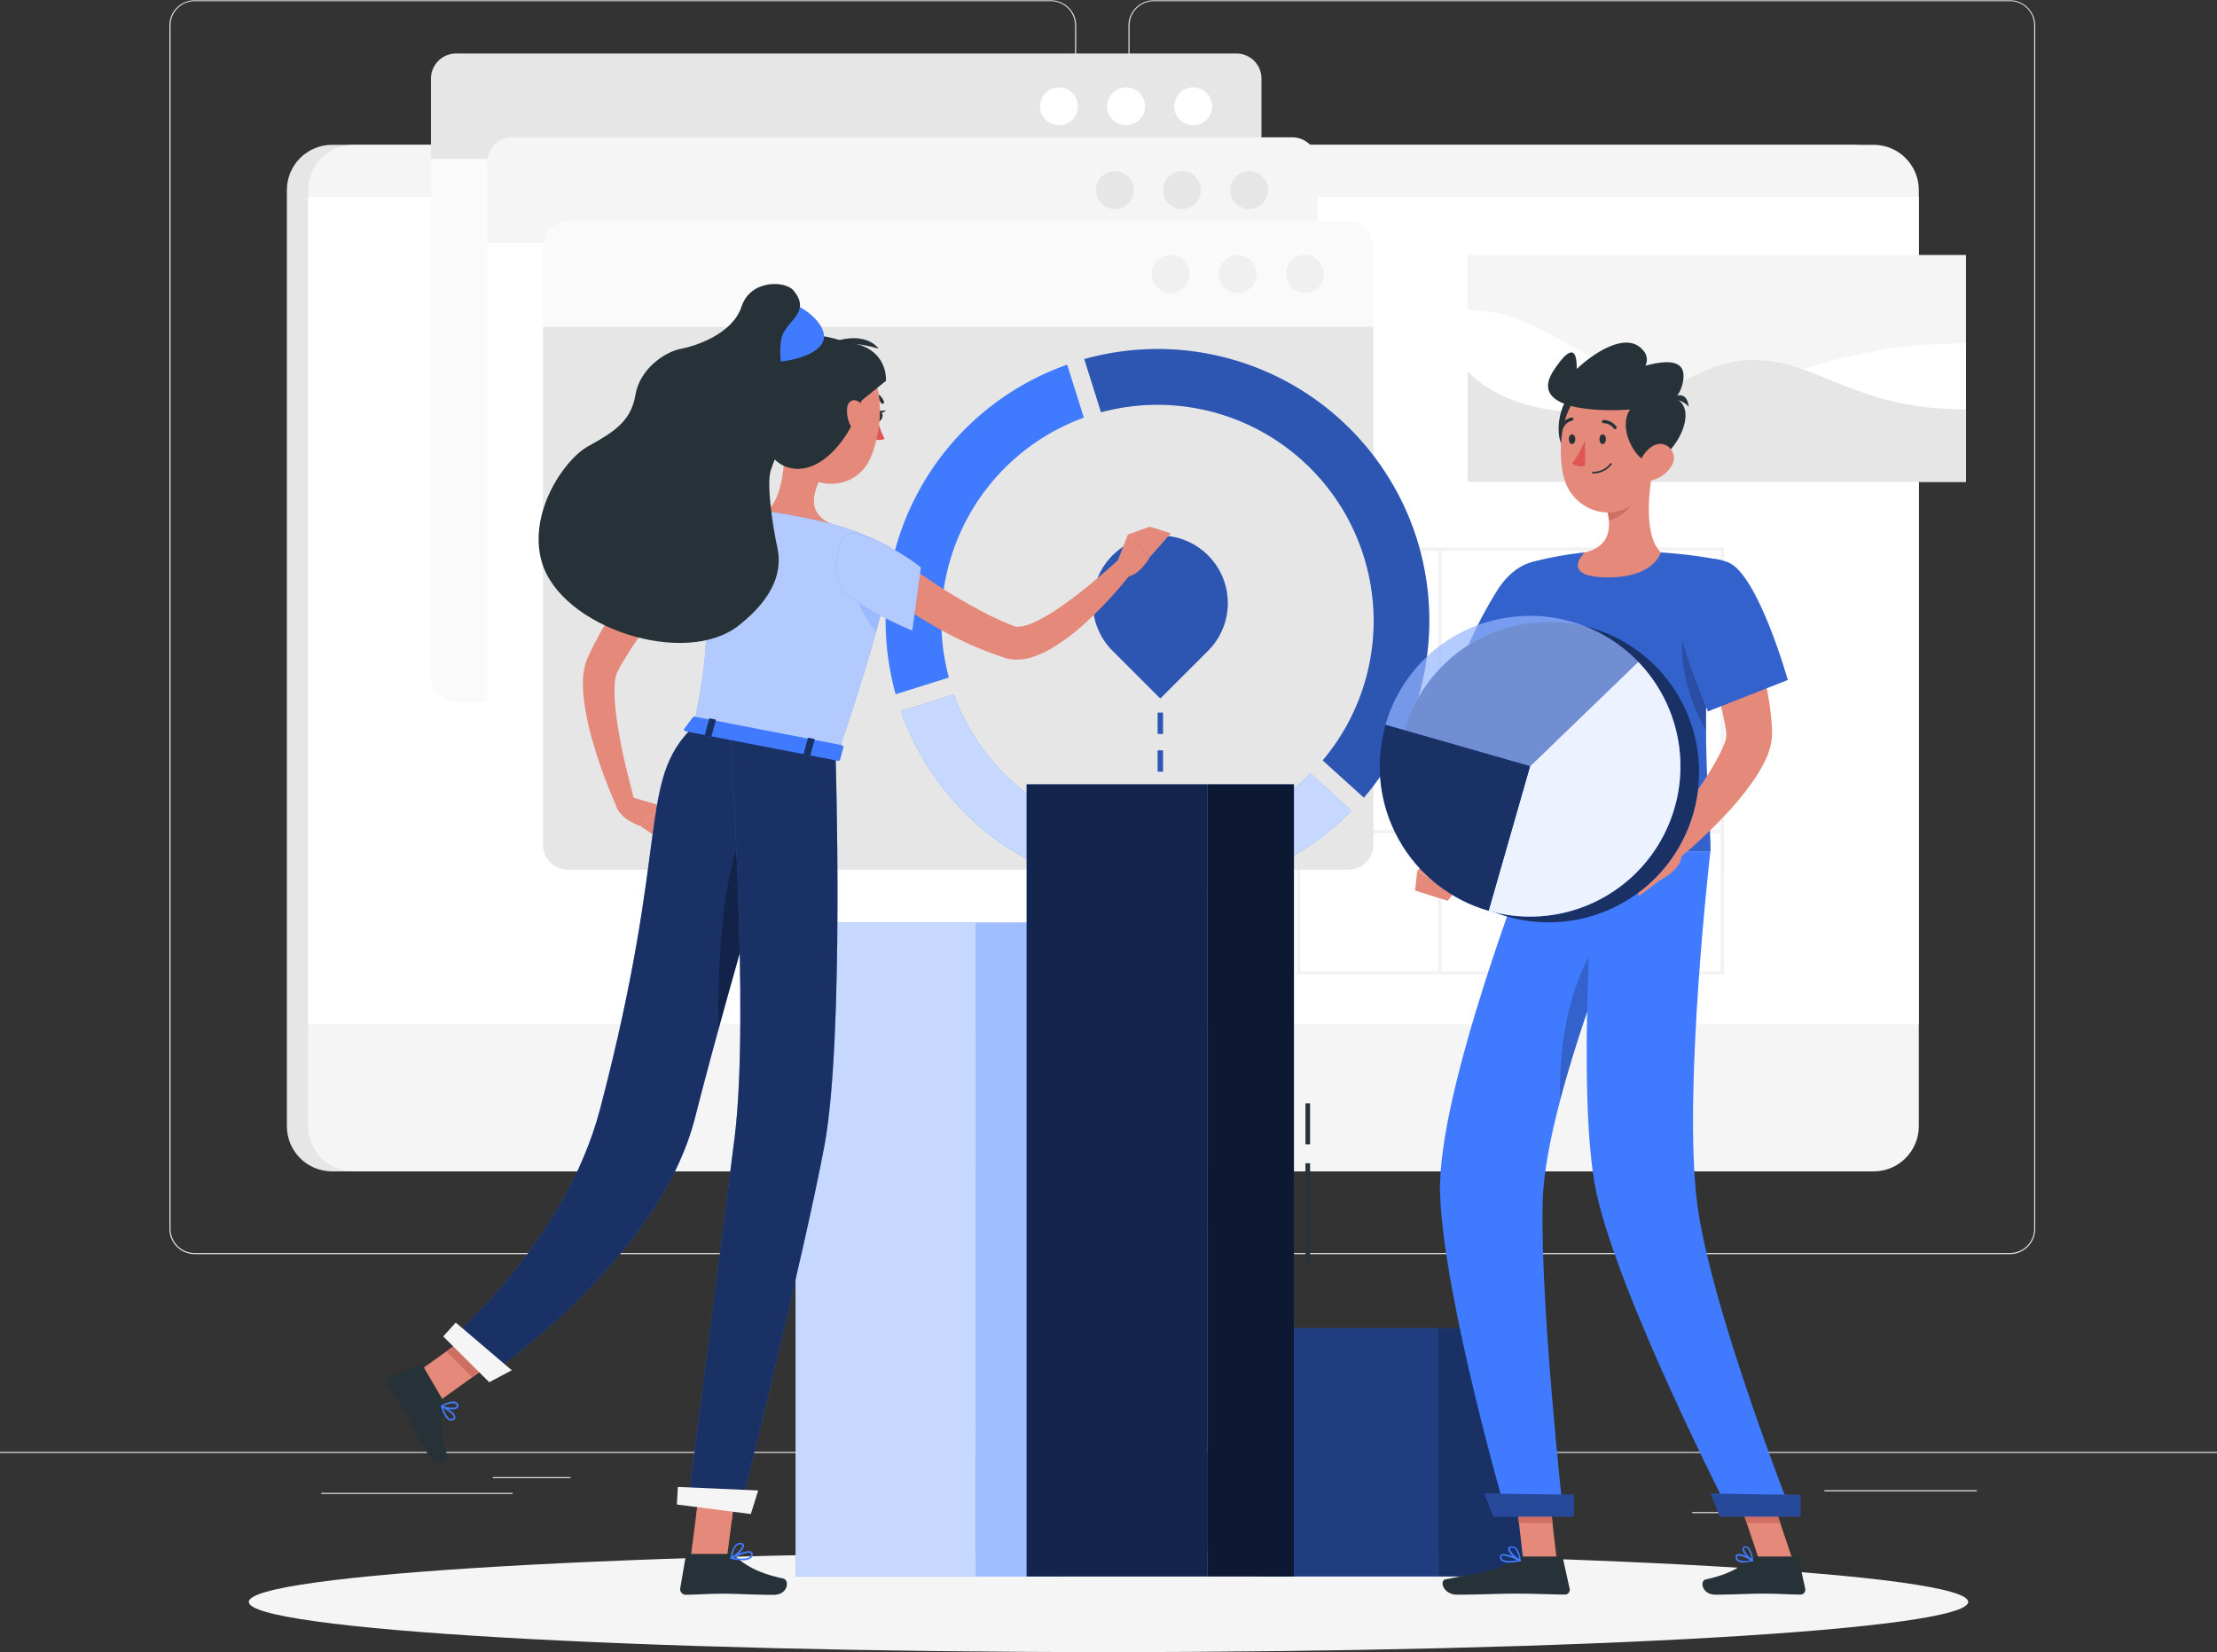 <svg xmlns="http://www.w3.org/2000/svg" width="3232" height="2409" fill="none"><rect width="100%" height="100%" fill="#333333" stroke="none"/><path fill="#E6E6E6" d="M3232 2116.72H0v1.62h3232v-1.62ZM2881.97 2172.63h-222.36v1.62h222.36v-1.62ZM1678.38 2172.63h-66.45v1.62h66.45v-1.62ZM2592.06 2204.44h-125.14v1.61h125.14v-1.61ZM747.433 2176.45h-279.18v1.61h279.18v-1.61ZM831.726 2153.44H718.348v1.61h113.378v-1.61ZM2064.22 2221.89h-605.55v1.61h605.55v-1.61ZM1531.97 1828.42H283.836a36.876 36.876 0 0 1-26.057-10.83 36.915 36.915 0 0 1-10.788-26.08V36.991A36.912 36.912 0 0 1 283.836.405H1531.97a36.907 36.907 0 0 1 36.91 36.91V1791.51c0 9.79-3.89 19.18-10.81 26.1a36.872 36.872 0 0 1-26.1 10.81ZM283.836 1.698a35.291 35.291 0 0 0-35.229 35.293V1791.51a35.29 35.29 0 0 0 35.229 35.3H1531.97a35.36 35.36 0 0 0 24.94-10.36 35.333 35.333 0 0 0 10.35-24.94V36.991a35.344 35.344 0 0 0-35.29-35.293H283.836ZM2930.2 1828.42H1682a36.962 36.962 0 0 1-26.08-10.82 36.995 36.995 0 0 1-10.83-26.09V36.991a36.959 36.959 0 0 1 10.94-25.871A36.98 36.98 0 0 1 1682 .405h1248.2a36.915 36.915 0 0 1 25.9 10.742 36.953 36.953 0 0 1 10.88 25.844V1791.51c0 9.77-3.87 19.14-10.77 26.06a36.87 36.87 0 0 1-26.01 10.85ZM1682 1.698a35.364 35.364 0 0 0-35.3 35.293V1791.51c.02 9.36 3.75 18.33 10.36 24.94a35.36 35.36 0 0 0 24.94 10.36h1248.2c9.35-.02 18.32-3.74 24.93-10.36a35.342 35.342 0 0 0 10.36-24.94V36.991a35.354 35.354 0 0 0-10.36-24.937 35.341 35.341 0 0 0-24.93-10.356H1682Z"/><path fill="#FAFAFA" d="M1320.47 2116.72h548.27c-53.71-202.58-21.52-420.74 96.45-623.32h-548.28c-118.03 202.58-149.96 420.74-96.44 623.32Z"/><path fill="#E6E6E6" d="M1301.79 1784.47h554.22a890.699 890.699 0 0 1 109.05-290.88H1410.9a891.722 891.722 0 0 0-109.11 290.88Z"/><path fill="#E6E6E6" d="M484.155 1707.81H2700.27c36.42 0 65.94-29.52 65.94-65.94V277.063c0-36.413-29.52-65.932-65.94-65.932H484.155c-36.414 0-65.933 29.519-65.933 65.932V1641.87c0 36.42 29.519 65.94 65.933 65.94Z"/><path fill="#F5F5F5" d="M515.248 1707.81H2731.37c36.41 0 65.93-29.52 65.93-65.94V277.063c0-36.413-29.52-65.932-65.93-65.932H515.248c-36.413 0-65.933 29.519-65.933 65.932V1641.87c0 36.42 29.52 65.94 65.933 65.94Z"/><path fill="#fff" d="M449.315 1493.46H2797.3V286.955H449.315V1493.46Z"/><path fill="#E6E6E6" d="M1623.37 1648.27c24.81 0 44.93-20.11 44.93-44.92 0-24.81-20.12-44.93-44.93-44.93s-44.92 20.12-44.92 44.93 20.11 44.92 44.92 44.92Z"/><path fill="#F5F5F5" d="M1422.08 2073.35h625.91c11.5 0 22.53 4.57 30.67 12.7a43.387 43.387 0 0 1 12.7 30.67h-712.52c0-11.48 4.55-22.49 12.65-30.62a43.333 43.333 0 0 1 30.59-12.75Z"/><path fill="#E6E6E6" d="M1273.41 2073.35h112.09c11.49.01 22.5 4.59 30.62 12.72a43.398 43.398 0 0 1 12.68 30.65h-199.09c.01-5.72 1.15-11.38 3.35-16.66a43.588 43.588 0 0 1 9.49-14.11c4.06-4.03 8.88-7.21 14.17-9.38a43.42 43.42 0 0 1 16.69-3.22ZM1839.01 114.494a36.583 36.583 0 0 0-10.72-25.806 36.565 36.565 0 0 0-25.8-10.716H664.822a36.652 36.652 0 0 0-36.521 36.522V232.01H1839.01V114.494Z"/><path fill="#fff" d="M1543.8 182.625c15.24 0 27.6-12.357 27.6-27.601s-12.36-27.601-27.6-27.601c-15.25 0-27.6 12.357-27.6 27.601s12.35 27.601 27.6 27.601ZM1641.6 182.625c15.24 0 27.6-12.357 27.6-27.601s-12.36-27.601-27.6-27.601c-15.25 0-27.61 12.357-27.61 27.601s12.36 27.601 27.61 27.601ZM1739.47 182.625c15.24 0 27.6-12.357 27.6-27.601s-12.36-27.601-27.6-27.601c-15.25 0-27.61 12.357-27.61 27.601s12.36 27.601 27.61 27.601Z"/><path fill="#FAFAFA" d="M665.145 1023.53H1802.81c9.67-.02 18.94-3.86 25.78-10.7a36.53 36.53 0 0 0 10.74-25.759v-755.06H628.623v755.06a36.663 36.663 0 0 0 10.757 25.749 36.71 36.71 0 0 0 25.765 10.71Z"/><path fill="#F5F5F5" d="M1920.45 236.663a36.563 36.563 0 0 0-10.71-25.742 36.6 36.6 0 0 0-25.74-10.715H746.654a36.59 36.59 0 0 0-25.783 10.692 36.59 36.59 0 0 0-10.738 25.765v117.58H1920.45v-117.58Z"/><path fill="#E6E6E6" d="M1625.25 304.794c15.24 0 27.6-12.357 27.6-27.601s-12.36-27.601-27.6-27.601c-15.25 0-27.6 12.357-27.6 27.601s12.35 27.601 27.6 27.601ZM1723.11 304.794c15.24 0 27.6-12.357 27.6-27.601s-12.36-27.601-27.6-27.601c-15.24 0-27.6 12.357-27.6 27.601s12.36 27.601 27.6 27.601ZM1848.7 277.193c0 5.459-1.61 10.795-4.65 15.334a27.586 27.586 0 0 1-28.33 11.737 27.572 27.572 0 0 1-14.13-7.554 27.648 27.648 0 0 1-7.56-14.132 27.637 27.637 0 0 1 1.57-15.948 27.613 27.613 0 0 1 25.5-17.038c7.32 0 14.34 2.908 19.52 8.084a27.58 27.58 0 0 1 8.08 19.517Z"/><path fill="#fff" d="M746.654 1145.76H1884.32a36.53 36.53 0 0 0 25.76-10.74 36.598 36.598 0 0 0 10.7-25.78V354.245H710.133v754.995a36.573 36.573 0 0 0 36.521 36.52Z"/><path fill="#FAFAFA" d="M2001.97 358.899a36.627 36.627 0 0 0-10.72-25.806 36.606 36.606 0 0 0-25.81-10.715H828.103a36.586 36.586 0 0 0-36.522 36.521v117.516H2001.97V358.899Z"/><path fill="#F0F0F0" d="M1706.76 427.027c15.24 0 27.6-12.357 27.6-27.601s-12.36-27.601-27.6-27.601c-15.25 0-27.6 12.357-27.6 27.601s12.35 27.601 27.6 27.601ZM1804.55 427.027c15.25 0 27.6-12.357 27.6-27.601s-12.35-27.601-27.6-27.601c-15.24 0-27.6 12.357-27.6 27.601s12.36 27.601 27.6 27.601ZM1930.02 399.426a27.544 27.544 0 0 1-4.63 15.388 27.665 27.665 0 0 1-50.16-9.902 27.706 27.706 0 0 1 1.56-15.994 27.661 27.661 0 0 1 10.19-12.426 27.658 27.658 0 0 1 15.38-4.667c7.32 0 14.35 2.906 19.54 8.08a27.657 27.657 0 0 1 8.12 19.521Z"/><path fill="#E6E6E6" d="M828.103 1268H1965.77a36.68 36.68 0 0 0 25.78-10.74 36.642 36.642 0 0 0 10.74-25.79V476.414H791.581v755.056a36.646 36.646 0 0 0 10.735 25.79 36.687 36.687 0 0 0 25.787 10.74Z"/><path fill="#E6E6E6" d="M2307.65 798.061h-416.87v622.479h622.55V798.061h-205.68Zm-205.88 4.848h200.96v201.031h-201.15l.19-201.031Zm200.96 406.911h-201.15v-201.03h200.96l.19 201.03Zm-406.84-406.911h200.97v201.031H1895.7l.19-201.031Zm0 205.881h200.97v201.03H1895.7l.19-201.03Zm200.77 407.23H1895.7v-201.03h200.96v201.03Zm205.88 0h-200.96v-201.03h200.96v201.03Zm205.88 0h-200.77v-201.03h200.96l-.19 201.03Zm0-205.88h-200.77v-201.35h200.96l-.19 201.35Zm-200.77-206.2V802.909h200.96v201.031h-200.96Z" opacity=".5"/><path fill="#F5F5F5" d="M2139.46 702.202h726.61v-330.44h-726.61v330.44Z"/><path fill="#fff" d="M2866.08 500.588v201.677h-726.49v-250.48c120.55 0 184.87 110.534 333.99 110.534 149.13 0 194.05-61.731 392.5-61.731Z"/><path fill="#E6E6E6" d="M2866.08 596.966c-163.29 0-217.2-72.203-308.92-72.203-91.72 0-136.78 75.823-251.06 75.823-119.07 0-166.64-59.598-166.64-59.598v161.6h726.62V596.966Z"/><path fill="#F5F5F5" d="M1616 2408.63c692.18 0 1253.31-32.76 1253.31-73.17 0-40.41-561.13-73.17-1253.31-73.17-692.181 0-1253.305 32.76-1253.305 73.17 0 40.41 561.124 73.17 1253.305 73.17Z"/><path fill="#407BFF" d="M1305.73 1012.15a396.292 396.292 0 0 1 250.02-480.469l24.37 77.18a315.706 315.706 0 0 0-172.19 151.137 315.735 315.735 0 0 0-24.64 227.783l-77.56 24.369ZM1503.46 1255.97a388.95 388.95 0 0 1-84.03-58.56 396.42 396.42 0 0 1-106.07-160.63l77.18-24.37a315.196 315.196 0 0 0 88.33 129.7 315.195 315.195 0 0 0 139.93 71.02c51.88 11.5 105.83 9.7 156.83-5.25 51-14.94 97.4-42.54 134.87-80.22l59.66 54.69a397.374 397.374 0 0 1-221.22 113.69c-84 13.26-170.05-.79-245.48-40.07Z"/><path fill="#fff" d="M1503.46 1255.97a388.95 388.95 0 0 1-84.03-58.56 396.42 396.42 0 0 1-106.07-160.63l77.18-24.37a315.196 315.196 0 0 0 88.33 129.7 315.195 315.195 0 0 0 139.93 71.02c51.88 11.5 105.83 9.7 156.83-5.25 51-14.94 97.4-42.54 134.87-80.22l59.66 54.69a397.374 397.374 0 0 1-221.22 113.69c-84 13.26-170.05-.79-245.48-40.07Z" opacity=".7"/><path fill="#407BFF" d="M1928.27 1108.59a315.184 315.184 0 0 0 73.58-182.18 315.225 315.225 0 0 0-48.63-190.363 315.216 315.216 0 0 0-151.94-124.572 315.203 315.203 0 0 0-196.21-10.371l-24.37-77.568a396.325 396.325 0 0 1 295.48 33.066c90.46 48.949 158.36 131.154 189.32 229.243a397.354 397.354 0 0 1-77.18 377.105l-60.05-54.36Z"/><path fill="#000" d="M1928.27 1108.59a315.184 315.184 0 0 0 73.58-182.18 315.225 315.225 0 0 0-48.63-190.363 315.216 315.216 0 0 0-151.94-124.572 315.203 315.203 0 0 0-196.21-10.371l-24.37-77.568a396.325 396.325 0 0 1 295.48 33.066c90.46 48.949 158.36 131.154 189.32 229.243a397.354 397.354 0 0 1-77.18 377.105l-60.05-54.36Z" opacity=".3"/><path fill="#407BFF" d="M1761.11 809.697a98.389 98.389 0 0 0-31.91-21.335 98.374 98.374 0 0 0-107.22 21.303 98.41 98.41 0 0 0-21.34 31.913 98.468 98.468 0 0 0-7.5 37.649 98.47 98.47 0 0 0 7.48 37.652 98.417 98.417 0 0 0 21.32 31.923l69.56 69.548 69.61-69.548a98.387 98.387 0 0 0 0-139.105Z"/><path fill="#000" d="M1761.11 809.697a98.389 98.389 0 0 0-31.91-21.335 98.374 98.374 0 0 0-107.22 21.303 98.41 98.41 0 0 0-21.34 31.913 98.468 98.468 0 0 0-7.5 37.649 98.47 98.47 0 0 0 7.48 37.652 98.417 98.417 0 0 0 21.32 31.923l69.56 69.548 69.61-69.548a98.387 98.387 0 0 0 0-139.105Z" opacity=".3"/><path fill="#407BFF" d="M1695.44 1038.97h-7.75V1070h7.75v-31.03Z"/><path fill="#000" d="M1695.44 1038.97h-7.75V1070h7.75v-31.03Z" opacity=".3"/><path fill="#407BFF" d="M1695.44 1093.98h-7.75v31.03h7.75v-31.03Z"/><path fill="#000" d="M1695.44 1093.98h-7.75v31.03h7.75v-31.03Z" opacity=".3"/><path fill="#407BFF" d="M1423.05 1345.05h-263.28v953.31h263.28v-953.31Z"/><path fill="#fff" d="M1423.05 1345.05h-263.28v953.31h263.28v-953.31Z" opacity=".7"/><path fill="#407BFF" d="M1549.42 1345.05h-126.37v953.31h126.37v-953.31Z"/><path fill="#fff" d="M1549.42 1345.05h-126.37v953.31h126.37v-953.31Z" opacity=".5"/><path fill="#263238" d="M1909.85 1695.91h-6.72v148.42h6.72v-148.42ZM1909.85 1608.65h-6.72v59.66h6.72v-59.66Z"/><path fill="#407BFF" d="M2096.86 1936.37h-263.28v361.99h263.28v-361.99Z"/><path fill="#000" d="M2096.86 1936.37h-263.28v361.99h263.28v-361.99Z" opacity=".5"/><path fill="#407BFF" d="M2223.23 1936.37h-126.37v361.99h126.37v-361.99Z"/><path fill="#000" d="M2223.23 1936.37h-126.37v361.99h126.37v-361.99Z" opacity=".6"/><path fill="#407BFF" d="M1759.95 1143.5h-263.28v1154.86h263.28V1143.5Z"/><path fill="#000" d="M1759.95 1143.5h-263.28v1154.86h263.28V1143.5Z" opacity=".7"/><path fill="#407BFF" d="M1886.32 1143.5h-126.37v1154.86h126.37V1143.5Z"/><path fill="#000" d="M1886.32 1143.5h-126.37v1154.86h126.37V1143.5Z" opacity=".8"/><path fill="#E58A7B" d="M2276.82 877.118c-9.05 71.491-20.43 143.182-30.58 214.092a263.14 263.14 0 0 1-5.62 30.76 206.871 206.871 0 0 1-11.12 30.32 258.823 258.823 0 0 1-31.93 51.71 358.25 358.25 0 0 1-39.69 42.73c-6.98 6.46-14.42 12.93-21.92 18.55-7.49 5.62-14.93 11.44-23.52 17.07l-22.95-28.64c5.36-5.95 11.44-12.93 16.93-19.39 5.5-6.47 10.93-13.45 16.23-20.3a391.332 391.332 0 0 0 28.38-42.08c8.22-13.72 15-28.26 20.23-43.37 2.4-7 4.24-14.17 5.49-21.46 1.13-7.65 1.87-15.35 2.2-23.08 2.39-36.72 6.01-73.04 10.02-109.306a2347.13 2347.13 0 0 1 14.48-108.143l73.37 10.537Z"/><path fill="#407BFF" d="M2292.91 852.553c16.48 43.761-66.97 172.587-66.97 172.587l-97.8-53.068a592.545 592.545 0 0 1 56.69-114.477c34.39-51.583 90.04-53.07 108.08-5.042Z"/><path fill="#000" d="M2292.91 852.553c16.48 43.761-66.97 172.587-66.97 172.587l-97.8-53.068a592.545 592.545 0 0 1 56.69-114.477c34.39-51.583 90.04-53.07 108.08-5.042Z" opacity=".2"/><path fill="#407BFF" d="M2234.86 819.071s-57.72 147.702-2.91 422.679h261.6c1.81-40.14-23.46-236 15.26-425.136a677.316 677.316 0 0 0-87.53-11.118 965.298 965.298 0 0 0-111.18 0 490.18 490.18 0 0 0-75.24 13.575Z"/><path fill="#000" d="M2234.86 819.071s-57.72 147.702-2.91 422.679h261.6c1.81-40.14-23.46-236 15.26-425.136a677.316 677.316 0 0 0-87.53-11.118 965.298 965.298 0 0 0-111.18 0 490.18 490.18 0 0 0-75.24 13.575Z" opacity=".2"/><path fill="#E58A7B" d="M2269.57 2275.22h-48.87l-13.06-113.25h48.94l12.99 113.25ZM2613.71 2275.22h-48.86l-38.14-113.25h48.93l38.07 113.25Z"/><path fill="#263238" d="M2558.32 2269.27h59.6c.97-.01 1.91.32 2.67.94.75.61 1.27 1.47 1.47 2.42l9.69 43.5c.21 1.06.19 2.15-.08 3.19a7.127 7.127 0 0 1-1.44 2.85c-.69.83-1.55 1.5-2.53 1.95-.98.45-2.05.68-3.12.67-19.4-.32-33.16-1.42-57.34-1.42-14.87 0-45.25 1.55-66 1.55s-23.2-20.29-14.8-22.17c37.69-8.21 51.71-19.39 63.93-30.44 2.18-1.97 5.02-3.05 7.95-3.04ZM2221.03 2269.27h53.39c.98 0 1.92.34 2.69.95.76.61 1.29 1.46 1.51 2.41l9.63 43.5a6.97 6.97 0 0 1-.02 3.18 6.963 6.963 0 0 1-1.4 2.86 7.28 7.28 0 0 1-2.51 1.96c-.97.45-2.04.68-3.11.66-19.4-.32-47.13-1.42-71.11-1.42-28.31 0-52.74 1.55-85.97 1.55-20.1 0-25.85-20.29-17.26-22.17 38.27-8.34 69.49-9.24 102.59-29.67 3.43-2.3 7.43-3.62 11.57-3.81Z"/><path fill="#E58A7B" d="m2107.26 1235.03-40.98 34.26 53.84 31.61a46.952 46.952 0 0 0 16.46-24.28 46.954 46.954 0 0 0-1.14-29.31l-28.18-12.28Z"/><path fill="#CF6F64" d="m2207.71 2162.03 6.66 58.37h48.93l-6.72-58.37h-48.87ZM2575.64 2162.03h-48.93l19.65 58.37h48.93l-19.65-58.37Z"/><path fill="#000" d="M2455.54 906.982c8.53-43.18 25.15-35.682 40.92-14.415a1365.18 1365.18 0 0 0-9.31 172.463c-10.73-18.3-45.89-85.716-31.61-158.048Z" opacity=".2"/><path fill="#E58A7B" d="M2410.23 680.353c-6.98 35.745-13.96 101.29 11.05 125.143 0 0-9.76 36.327-76.27 36.327-73.11 0-34.91-36.263-34.91-36.263 39.89-9.567 38.79-39.172 31.87-66.967l68.26-58.24Z"/><path fill="#CF6F64" d="m2382.43 704.141-40.4 34.453a111.707 111.707 0 0 1 3.43 19.715c15.26-2.198 36.2-18.939 37.81-34.905.88-6.42.6-12.945-.84-19.263Z"/><path fill="#263238" d="M2296.53 570.272c-24.05 10.213-37.11 77.568-6.47 93.147 30.64 15.578 52.04-112.409 6.47-93.147Z"/><path fill="#E58A7B" d="M2414.49 626.508c-2.97 48.415-2.26 76.921-26.69 101.808-36.78 37.362-96.64 15.19-108.15-33.161-10.4-43.502-3.81-115.447 43.64-134.709a66.186 66.186 0 0 1 91.2 66.062Z"/><path fill="#263238" d="M2265.11 539.89c29.28-44.407 33.87-23.011 33.42-1.874 25.85-24.434 73.62-55.591 96.96-27.149a19.739 19.739 0 0 1 5.15 10.633c.59 3.987-.06 8.059-1.86 11.668 30.06-8.016 60.38-10.278 54.88 22.171-4.84 28.701-25.33 39.237-54.04 39.431-51.45 7.11-176.01 7.821-134.51-54.88Z"/><path fill="#263238" d="M2411.07 673.953c-25.86 10.536-77.89-84.42.38-95.603 78.28-11.182 41.05 78.603-.38 95.603Z"/><path fill="#E58A7B" d="M2436.41 679.899a46.506 46.506 0 0 1-28.77 20.362c-15.77 3.49-22.82-10.86-17.64-25.339 4.65-12.928 18.42-30.446 33.93-27.472 3.38.722 6.52 2.274 9.14 4.517a20.712 20.712 0 0 1 5.89 8.328 20.802 20.802 0 0 1 1.21 10.125 20.82 20.82 0 0 1-3.76 9.479Z"/><path fill="#263238" d="M2461.94 593.024a32.272 32.272 0 0 0-13.2-8.852 32.307 32.307 0 0 0-15.82-1.491s25.27-19.909 29.02 10.343Z"/><path fill="#407BFF" d="M2231.95 1241.49s-137.62 349.71-132.58 498.89c5.5 155.14 96.96 468.71 96.96 468.71h82.87s-33.93-304.58-30.25-456.88c4.01-166.12 155.14-510.65 155.14-510.65l-172.14-.07Z"/><path fill="#000" d="m2341.84 1357.26 7.95 18.04c-29 74.73-54.2 150.89-75.5 228.18-2.26-88.17 15.97-185.39 67.55-246.22Z" opacity=".2"/><path fill="#407BFF" d="M2324.77 1241.49s-27.86 357.59 2.59 497.73c33.35 153.33 195.99 469.74 195.99 469.74h89.59s-119.84-303.81-138.91-455.84c-20.62-164.77 19.39-511.5 19.39-511.5l-168.65-.13Z"/><path fill="#263238" d="M2341.06 640.34c0 3.943-2.13 7.175-4.71 7.175-2.59 0-4.66-3.232-4.66-7.175 0-3.943 2.07-7.111 4.66-7.111 2.58 0 4.71 2.845 4.71 7.111ZM2296.47 640.34c0 3.943-2.14 7.175-4.66 7.175s-4.72-3.232-4.72-7.175c0-3.943 2.14-7.111 4.72-7.111 2.59 0 4.66 2.845 4.66 7.111Z"/><path fill="#DF5753" d="M2310.62 642.021a141.303 141.303 0 0 1-18.81 33.678 22.595 22.595 0 0 0 9.01 3.865c3.25.614 6.59.508 9.8-.31v-37.233Z"/><path fill="#263238" d="M2322.13 690.178c-.31 0-.61-.123-.83-.341a1.198 1.198 0 0 1-.34-.823c0-.308.13-.604.34-.823.22-.218.52-.34.83-.34a31.21 31.21 0 0 0 25.46-12.217c.09-.128.2-.237.33-.323.12-.085.27-.144.42-.174.15-.03.3-.031.45-.001.15.03.29.089.42.174.24.17.41.425.47.713.06.287.01.587-.15.839a32.824 32.824 0 0 1-27.4 13.316ZM2354.44 625.669a2.37 2.37 0 0 1-1-.252 2.46 2.46 0 0 1-.81-.653 18.306 18.306 0 0 0-6.5-5.668 18.382 18.382 0 0 0-8.36-2.089c-.31.026-.62-.01-.91-.108-.3-.098-.57-.254-.8-.46a2.295 2.295 0 0 1-.75-1.63c-.04-.607.17-1.204.57-1.663.39-.459.96-.744 1.56-.793 3.68-.021 7.32.835 10.6 2.499a23.182 23.182 0 0 1 8.28 7.067 2.4 2.4 0 0 1 .44 1.74 2.446 2.446 0 0 1-.89 1.557c-.43.275-.92.431-1.43.453ZM2276.94 624.698c-.34.062-.69.062-1.03 0-.28-.13-.53-.315-.73-.544-.2-.229-.36-.496-.45-.786-.1-.29-.14-.596-.11-.901.02-.305.11-.601.25-.871a22.86 22.86 0 0 1 6.73-8.494 22.8 22.8 0 0 1 9.88-4.434c.58-.01 1.13.193 1.57.568.43.375.71.897.78 1.466.07.568-.07 1.144-.39 1.615-.33.472-.82.806-1.37.94a18.422 18.422 0 0 0-7.71 3.7 18.362 18.362 0 0 0-5.22 6.772 2.266 2.266 0 0 1-2.2.969Z"/><path fill="#E58A7B" d="M2527.42 854.623c4.2 9.049 7.76 17.129 11.12 25.856 3.36 8.726 6.46 17 9.89 25.856 6.46 17.194 11.83 34.647 16.74 52.423 4.91 17.776 8.98 35.94 12.35 54.422l2.32 13.9 1.68 14.22c.65 4.72.91 9.57 1.3 14.42l.45 7.24V1074.27c-1.28 12.73-4.97 25.1-10.86 36.46-4.59 9.13-9.8 17.94-15.58 26.37a420.393 420.393 0 0 1-35.1 43.95 691.786 691.786 0 0 1-79.05 74.41l-25.86-25.86c21.14-27.02 42.21-54.94 61.41-82.68 9.35-13.5 17.98-27.48 25.86-41.88 3.6-6.47 6.73-13.19 9.37-20.1 1.92-4.42 3.01-9.16 3.23-13.97v-1.48l-.9-5.82c-.59-3.94-1.1-7.82-2.01-11.77l-2.33-11.83-2.78-11.89c-3.94-15.9-8.4-31.866-13.57-47.768a1223.007 1223.007 0 0 0-16.55-47.575c-5.88-15.837-12.34-31.803-18.36-46.411l67.23-31.803Z"/><path fill="#407BFF" d="M2542.09 2278.12c-3.32.26-6.62-.63-9.37-2.52a7.035 7.035 0 0 1-2.05-2.91 6.933 6.933 0 0 1-.34-3.55c-.01-.67.17-1.32.51-1.89.35-.57.84-1.03 1.43-1.34 5.49-2.78 21.2 6.91 23.01 8.01.19.12.34.3.43.51.09.2.12.43.09.66-.05.23-.15.44-.31.61-.16.17-.37.3-.6.35a59.668 59.668 0 0 1-12.8 2.07Zm-7.24-10.15c-.51-.04-1.03.08-1.48.33-.33 0-.71.45-.78 1.36-.08.77.03 1.56.31 2.29s.73 1.38 1.31 1.91a23.78 23.78 0 0 0 17.32.84 46.93 46.93 0 0 0-16.68-6.73Z"/><path fill="#407BFF" d="M2554.63 2276.38h-.51c-5.11-2.78-14.87-13.45-13.84-18.94.18-.85.64-1.62 1.31-2.17.67-.55 1.51-.86 2.38-.87.87-.1 1.76-.02 2.61.24.84.25 1.63.68 2.3 1.25 5.69 4.65 6.85 18.74 6.92 19.39a1.215 1.215 0 0 1-.52 1.03c-.2.09-.43.11-.65.07Zm-9.82-20.04h-.58c-1.49 0-1.62.84-1.68 1.16-.59 3.24 5.62 11.32 10.66 15.13-.35-5.57-2.35-10.9-5.75-15.32-.74-.63-1.68-.97-2.65-.97ZM2200.67 2278.12c-4.18.38-8.35-.7-11.83-3.03-.8-.69-1.41-1.56-1.8-2.54-.38-.98-.52-2.04-.4-3.09.04-.63.23-1.24.55-1.78.33-.54.78-1 1.33-1.32 6.01-3.3 25.85 6.46 27.86 7.82.22.11.4.28.52.5.12.22.16.47.12.72-.03.24-.15.47-.32.65-.18.17-.4.29-.65.33a86.363 86.363 0 0 1-15.38 1.74Zm-8.86-10.15a4.03 4.03 0 0 0-2.13.46 1.23 1.23 0 0 0-.71 1.23c-.1.67-.03 1.37.21 2.01.24.64.63 1.22 1.15 1.67 3.03 2.71 11.11 3.17 21.84 1.36a63.161 63.161 0 0 0-20.36-6.73Z"/><path fill="#407BFF" d="M2215.86 2276.38c-.17.06-.35.06-.52 0-5.88-2.65-17.58-12.93-16.68-18.75 0-1.29 1.1-2.9 4.33-3.23a8.7 8.7 0 0 1 6.47 2.01c6.46 5.1 7.56 18.29 7.56 18.81.03.2 0 .42-.08.61s-.21.36-.37.49c-.23.09-.48.11-.71.06Zm-11.64-20.04h-.71c-2.07 0-2.2 1.04-2.26 1.29-.52 3.3 7.43 11.64 13.44 15.26-.55-5.57-2.8-10.83-6.46-15.06a6.039 6.039 0 0 0-4.01-1.49Z"/><path fill="#E58A7B" d="m2428.14 1222.42-47.97 12.93 39.76 48.22s38.46-19.97 30.18-41.49l-21.97-19.66Z"/><path fill="#E58A7B" d="m2355.35 1267.61 34.71 38.27 29.86-22.5-39.75-48.22-24.82 32.45Z"/><path fill="#407BFF" d="M2507.51 2211.03h117.13v-31.54l-130.9-2.01 13.77 33.55Z"/><path fill="#000" d="M2507.51 2211.03h117.13v-31.54l-130.9-2.01 13.77 33.55Z" opacity=".4"/><path fill="#407BFF" d="M2177.52 2211.03h117.13v-31.87l-130.89-1.68 13.76 33.55Z"/><path fill="#000" d="M2177.52 2211.03h117.13v-31.87l-130.89-1.68 13.76 33.55Z" opacity=".4"/><path fill="#407BFF" d="M2519.02 819.783c43.63 16.806 87.26 171.554 87.26 171.554l-116.35 45.763s-34.71-80.022-46.54-139.491c-12.15-62.377 26.18-96.831 75.63-77.826Z"/><path fill="#000" d="M2519.02 819.783c43.63 16.806 87.26 171.554 87.26 171.554l-116.35 45.763s-34.71-80.022-46.54-139.491c-12.15-62.377 26.18-96.831 75.63-77.826Z" opacity=".2"/><path fill="#407BFF" d="M2047.34 1065.35a218.409 218.409 0 0 0 3.56 131.67c13.45 39.54 38 74.36 70.71 100.32a219.242 219.242 0 0 0 154.03 46.62 219.256 219.256 0 0 0 201.31-221.61 219.233 219.233 0 0 0-61.16-148.855 216.737 216.737 0 0 0-96.44-58.176 220.181 220.181 0 0 0-104.42-4.381 220.12 220.12 0 0 0-94.67 44.264 174.948 174.948 0 0 0-14.35 12.928 218.485 218.485 0 0 0-58.57 97.22Z"/><path fill="#000" d="M2047.34 1065.35a218.409 218.409 0 0 0 3.56 131.67c13.45 39.54 38 74.36 70.71 100.32a219.242 219.242 0 0 0 154.03 46.62 219.256 219.256 0 0 0 201.31-221.61 219.233 219.233 0 0 0-61.16-148.855 216.737 216.737 0 0 0-96.44-58.176 220.181 220.181 0 0 0-104.42-4.381 220.12 220.12 0 0 0-94.67 44.264 174.948 174.948 0 0 0-14.35 12.928 218.485 218.485 0 0 0-58.57 97.22Z" opacity=".6"/><path fill="#407BFF" d="m2388.25 964.899-157.72 152.231-60.44 210.72a219.17 219.17 0 0 0 140.78-6.72 219.132 219.132 0 0 0 107.58-91.04 219.196 219.196 0 0 0 29.92-137.72 219.165 219.165 0 0 0-60.12-127.471Z"/><path fill="#fff" d="m2388.25 964.899-157.72 152.231-60.44 210.72a219.17 219.17 0 0 0 140.78-6.72 219.132 219.132 0 0 0 107.58-91.04 219.196 219.196 0 0 0 29.92-137.72 219.165 219.165 0 0 0-60.12-127.471Z" opacity=".9"/><g opacity=".7"><path fill="#407BFF" d="m2230.53 1117.12 157.72-152.288a219.23 219.23 0 0 0-97.28-58.474 219.213 219.213 0 0 0-113.49-1.976 219.181 219.181 0 0 0-99.26 55.051 219.165 219.165 0 0 0-58.42 97.317l210.73 60.37Z"/><path fill="#fff" d="m2230.53 1117.12 157.72-152.288a219.23 219.23 0 0 0-97.28-58.474 219.213 219.213 0 0 0-113.49-1.976 219.181 219.181 0 0 0-99.26 55.051 219.165 219.165 0 0 0-58.42 97.317l210.73 60.37Z" opacity=".44"/></g><path fill="#E58A7B" d="m2062.92 1298.38 47.51 14.99 9.5-12.28-53.84-31.61-3.17 28.9Z"/><path fill="#407BFF" d="m2230.53 1117.12-210.66-60.37c-16 55.88-9.16 115.83 19.02 166.66 28.18 50.84 75.4 88.4 131.27 104.44l60.37-210.73Z"/><path fill="#000" d="m2230.53 1117.12-210.66-60.37c-16 55.88-9.16 115.83 19.02 166.66 28.18 50.84 75.4 88.4 131.27 104.44l60.37-210.73Z" opacity=".6"/><path fill="#E58A7B" d="M1022.86 820.429c-11.31 11.57-23.46 24.369-34.643 37.168s-22.43 25.856-32.967 39.236c-10.536 13.381-20.49 27.149-30.057 41.047l-6.981 10.536-6.464 10.666c-2.198 3.555-4.267 7.175-6.464 10.795l-5.365 9.889a55.523 55.523 0 0 0-3.685 17.647 176.667 176.667 0 0 0 0 23.397 444.481 444.481 0 0 0 6.464 49.97 702.276 702.276 0 0 0 10.666 50.81c4.201 16.87 8.338 34.06 12.928 50.74l-24.887 9.31a727.525 727.525 0 0 1-37.685-101.75 414.69 414.69 0 0 1-11.829-54.49 218.87 218.87 0 0 1-2.068-29.667 95.609 95.609 0 0 1 5.817-34.324c1.551-3.749 2.392-5.301 3.426-7.499l3.038-6.464c2.004-4.266 4.137-8.467 6.464-12.54l6.464-12.346 7.111-12.023a521.774 521.774 0 0 1 30.962-45.83c10.989-14.673 22.366-29.023 34.389-42.791 12.023-13.769 24.24-26.955 38.137-40.207l37.229 38.72Z"/><path fill="#E58A7B" d="m919.44 1161.79 44.214 12.93-29.411 29.87s-31.868-9.83-36.328-31.55l21.525-11.25ZM990.481 1208.98l-7.498 28.51-48.739-32.71 29.411-29.8 26.826 34ZM594.685 2010.39l36.198 38.85 98.253-70.33-36.263-38.85-98.188 70.33Z"/><path fill="#CF6F64" d="m1075.03 2152.73-8.66 66.83-51.78-8.66 8.02-62.05 52.42 3.88ZM692.874 1940.06l36.199 38.91-40.659 29.09-37.491-38.01 41.951-29.99Z"/><path fill="#407BFF" d="M1165.72 1088.75s-102.39 342.92-152.42 540.59c-52.751 208.33-304.653 378.2-304.653 378.2l-53.781-53.45s168.387-142.21 219.776-336.58c103.812-394.76 53.91-478.34 136.648-558.62l154.43 29.86Z"/><path fill="#000" d="M1165.72 1088.75s-102.39 342.92-152.42 540.59c-52.751 208.33-304.653 378.2-304.653 378.2l-53.781-53.45s168.387-142.21 219.776-336.58c103.812-394.76 53.91-478.34 136.648-558.62l154.43 29.86Z" opacity=".6"/><path fill="#263238" d="m646.723 2043.03-30.187-51.71a4.214 4.214 0 0 0-2.264-1.93 4.225 4.225 0 0 0-2.972.06l-43.05 17.32a8.463 8.463 0 0 0-3.62 12.02c10.859 17.78 16.935 25.86 30.251 48.55 8.21 13.96 18.746 35.16 29.993 54.42 11.248 19.27 30.446 9.44 27.408.46-13.575-40.4-6.464-52.1-3.814-70.07.48-3.15-.137-6.37-1.745-9.12Z"/><path fill="#F5F5F5" d="m713.236 2015.17-67.096-66.77 18.228-20.23 81.705 69.55-32.837 17.45Z"/><path fill="#000" d="M1117.63 1161.79c-67.16 51.72-71.69 249.25-70.14 338.46 34.2-124.69 74.6-263.47 98.19-343.69-6.46-5.56-15.71-4.33-28.05 5.23Z" opacity=".3"/><path fill="#407BFF" d="M657.581 2071.21a6.295 6.295 0 0 1-1.875-.32c-6.464-1.94-10.924-13.64-12.928-20.42-.074-.24-.076-.5-.008-.74.069-.24.207-.46.396-.62.198-.14.435-.22.679-.22.243 0 .481.08.678.22 1.94.97 18.94 9.82 19.392 16.55.07.72-.048 1.45-.343 2.12a4.26 4.26 0 0 1-1.337 1.69 7.552 7.552 0 0 1-4.654 1.74Zm-11.571-18.55c3.168 8.99 6.981 14.81 10.407 15.9.761.2 1.559.19 2.317-.01.759-.21 1.452-.6 2.014-1.15.274-.16.494-.4.633-.69.138-.29.187-.61.143-.93-.388-3.36-8.662-9.37-15.514-13.12Z"/><path fill="#407BFF" d="M659.325 2054.86a37.808 37.808 0 0 1-16.16-3.68c-.174-.13-.315-.3-.412-.49a1.334 1.334 0 0 1 0-1.23c.097-.19.238-.36.412-.48.582 0 13.316-7.69 20.555-5.3.938.26 1.803.74 2.531 1.39a6.489 6.489 0 0 1 1.671 2.36c.498.86.686 1.87.533 2.86a4.41 4.41 0 0 1-1.373 2.57 12.108 12.108 0 0 1-7.757 2Zm-12.928-4.85c5.947 2.39 16.225 3.36 18.939.97.453-.39.841-1.03 0-2.52a4.323 4.323 0 0 0-2.714-2.46 28.437 28.437 0 0 0-16.225 4.01Z"/><path fill="#E58A7B" d="m1007.09 2269.14 52.43 3.88 15.51-120.36-52.36-3.88-15.58 120.36Z"/><path fill="#407BFF" d="M1218.08 1099.29s12.93 414.92-16.23 571.22c-30.51 162.57-123.39 532.31-123.39 532.31l-75.57-9.76s47.84-373.55 68.07-535.03c22.17-176.08-6.85-588.54-6.85-588.54l153.97 29.8Z"/><path fill="#000" d="M1218.08 1099.29s12.93 414.92-16.23 571.22c-30.51 162.57-123.39 532.31-123.39 532.31l-75.57-9.76s47.84-373.55 68.07-535.03c22.17-176.08-6.85-588.54-6.85-588.54l153.97 29.8Z" opacity=".6"/><path fill="#263238" d="M1276.25 605.696c-.71 4.202.97 7.951 3.69 8.533 2.71.581 5.49-2.457 6.46-6.464.97-4.008-.97-7.951-3.68-8.468-2.72-.517-5.76 2.262-6.47 6.399Z"/><path fill="#263238" d="m1281.17 599.166 10.53-.97s-6.46 6.852-10.53.97Z"/><path fill="#DF5753" d="M1279.1 610.413a115.68 115.68 0 0 0 10.54 29.411 18.519 18.519 0 0 1-7.7 1.677c-2.65 0-5.28-.572-7.69-1.677l4.85-29.411Z"/><path fill="#263238" d="M1286.33 588.631c-.48.001-.95-.139-1.35-.404-.4-.264-.72-.641-.91-1.083a20.876 20.876 0 0 0-5.48-7.64 20.81 20.81 0 0 0-8.29-4.447 2.395 2.395 0 0 1-.89-.345 2.415 2.415 0 0 1-.7-.662 2.377 2.377 0 0 1-.39-.878 2.387 2.387 0 0 1-.02-.96c.12-.648.5-1.221 1.04-1.596a2.54 2.54 0 0 1 1.87-.407c3.86.952 7.45 2.799 10.47 5.393a25.474 25.474 0 0 1 6.92 9.538c.26.602.28 1.283.05 1.898a2.53 2.53 0 0 1-1.28 1.399l-1.04.194Z"/><path fill="#E58A7B" d="M1143.61 640.342c.97 31.674-2.26 88.816-27.08 105.04 0 0 3.23 32.32 60.31 43.632 62.76 12.153 35.16-25.145 35.16-25.145-32.96-14.802-27.86-39.883-17.97-62.442l-50.42-61.085ZM1305.21 809.83c12.93 9.825 27.15 20.232 41.18 29.734 14.02 9.502 28.37 19.392 42.98 27.989 14.61 8.597 29.41 17.065 44.28 25.016a470.494 470.494 0 0 0 45.57 20.556c1.36.517.91 0 1.23.452h.84c.84.12 1.69.12 2.52 0a36.62 36.62 0 0 0 7.69-.776 95.83 95.83 0 0 0 19.85-7.239 292.697 292.697 0 0 0 41.82-25.856c13.83-9.761 27.34-20.427 40.59-31.545 13.26-11.118 26.44-22.688 39.11-34.194l19.39 17.776a599.018 599.018 0 0 1-73.94 80.089 301.489 301.489 0 0 1-45.83 33.742 141.637 141.637 0 0 1-29.09 12.928 75.65 75.65 0 0 1-18.42 3.103c-3.59.196-7.18.045-10.73-.453a45.72 45.72 0 0 1-5.69-1.034c-1.68-.453-4.33-1.164-5.05-1.487a527.573 527.573 0 0 1-101.09-45.636c-15.77-9.179-31.35-18.681-46.48-28.894-15.12-10.213-29.6-20.62-44.41-32.708l33.68-41.563Z"/><path fill="#E58A7B" d="m1628.93 818.878 15.38-39.624 32.32 32.32s-15.32 29.476-37.3 29.541l-10.4-22.237ZM1676.18 767.812l30.7 9.632-29.99 34.065-32.45-32.255 31.74-11.442Z"/><path fill="#263238" d="M1062.75 2265.52h-58.89c-1.03-.01-2.02.35-2.81 1.02a4.27 4.27 0 0 0-1.455 2.6l-7.951 46.61a8.238 8.238 0 0 0 .279 3.48 8.31 8.31 0 0 0 1.7 3.05 8.099 8.099 0 0 0 2.813 2.06c1.075.48 2.24.73 3.417.72 20.557-.33 30.447-1.56 56.367-1.56 15.9 0 48.87 1.69 71.1 1.69 22.24 0 23.73-21.79 14.61-23.79-40.85-8.79-56.69-21.01-70.26-32.65a13.373 13.373 0 0 0-8.92-3.23Z"/><path fill="#E58A7B" d="M1138.44 567.298c-5.24 51.712-8.6 73.237 12.93 104.458 32.32 46.864 96.96 43.955 117.83-4.589 18.56-43.632 24.12-120.683-22.75-150.676a69.359 69.359 0 0 0-95.7 17.474 69.343 69.343 0 0 0-12.31 33.333Z"/><path fill="#263238" d="M1144.13 679.773c-24.57-10.019-47.51-49.579-46.61-111.439.91-61.861 46.99-97.736 129.28-71.686 82.29 26.05-2.39 215.962-82.67 183.125Z"/><path fill="#263238" d="M1213.81 502.336c24.24-9.502 77.89 2.262 77.89 52.746l-52.16 42.339-25.73-95.085Z"/><path fill="#263238" d="M1207.02 501.884c32.32-1.874 44.86-1.745 74.14 6.464-19.26-23.141-55.33-15.513-74.14-6.464Z"/><path fill="#E58A7B" d="M1235.01 594.189c-1 9.601.96 19.278 5.63 27.731 6.46 11.893 16.22 10.277 19.84.646 3.3-8.662 3.88-25.274-5.17-34.195-9.05-8.92-18.75-4.848-20.3 5.818Z"/><path fill="#407BFF" d="M1102.63 522.632c18.74 11.506 82.48 2.004 96.24-22.494 13.77-24.499-33.8-65.481-76.92-63.994-43.11 1.487-61.08 60.762-19.32 86.488Z"/><path fill="#F5F5F5" d="m1094.55 2207.35-107.757-13.9 1.357-25.6 117.19 5.11-10.79 34.39Z"/><path fill="#407BFF" d="M1082.27 2274.7c-5.54-.1-11.06-.72-16.48-1.87-.26-.04-.49-.17-.67-.35-.17-.19-.28-.43-.3-.69-.04-.25.01-.51.12-.74.12-.23.3-.42.52-.55 2.39-1.23 23.6-11.96 29.93-8.34.6.32 1.1.8 1.45 1.38.35.58.54 1.24.55 1.92.13 1.12-.02 2.26-.44 3.3a6.737 6.737 0 0 1-1.95 2.71 19.344 19.344 0 0 1-12.73 3.23Zm-12.35-3.62c11.57 1.94 20.17 1.42 23.47-1.42.55-.5.99-1.12 1.25-1.82.27-.69.37-1.44.3-2.19 0-.27-.07-.54-.21-.78-.13-.24-.33-.44-.57-.57-3.42-1.94-15.51 2.65-24.24 6.78Z"/><path fill="#407BFF" d="M1066.04 2272.83c-.25.05-.52.05-.77 0-.17-.14-.3-.32-.38-.53-.08-.2-.1-.42-.07-.64 0-.9 2.52-22.36 14.22-22.36h1.03c3.36.32 4.33 2.06 4.59 3.42.97 5.95-11.76 17.33-18.1 20.17l-.52-.06Zm12.93-21.21c-7.56 0-10.53 12.41-11.5 17.78 6.46-3.94 15.19-12.93 14.6-16.42 0 0 0-1.1-2.39-1.36h-.71ZM1025.77 739.501c-36.392 1.68-71.104 61.989-71.104 61.989l48.024 98.124s65.1-54.233 65.94-107.561c.71-34.647-7.11-54.168-42.86-52.552Z"/><path fill="#fff" d="M1025.77 739.501c-36.392 1.68-71.104 61.989-71.104 61.989l48.024 98.124s65.1-54.233 65.94-107.561c.71-34.647-7.11-54.168-42.86-52.552Z" opacity=".8"/><path fill="#407BFF" d="m1011.03 1058.76 210.21 40.72c99.29-292.431 75.56-301.868 75.56-301.868a438.088 438.088 0 0 0-47.7-22.172l-2.91-1.099c-13.38-4.848-16.22-5.623-34.26-10.859-30.96-7.305-59.79-13.251-95.47-18.423l-6.79-.969a774.423 774.423 0 0 0-19.07-2.069c-4.13-.452-8.34-.711-12.28-1.034l-13.57-.711c-23.01-1.164-39.43-.776-39.43-.776 12.02 182.479 3.23 234.902-14.29 319.26Z"/><path fill="#fff" d="m1011.03 1058.76 210.21 40.72c99.29-292.431 75.56-301.868 75.56-301.868a438.088 438.088 0 0 0-47.7-22.172l-2.91-1.099c-13.38-4.848-16.22-5.623-34.26-10.859-30.96-7.305-59.79-13.251-95.47-18.423l-6.79-.969a774.423 774.423 0 0 0-19.07-2.069c-4.13-.452-8.34-.711-12.28-1.034l-13.57-.711c-23.01-1.164-39.43-.776-39.43-.776 12.02 182.479 3.23 234.902-14.29 319.26Z" opacity=".6"/><path fill="#407BFF" d="M1245.55 867.94c8.34 16.419 18.23 38.203 31.48 53.264 3.81-13.833 6.98-25.856 9.69-37.039l-41.17-16.225Z" opacity=".2"/><path fill="#263238" d="M1077.03 911.831c52.42-41.434 63.48-79.96 56.17-113.637-7.3-33.678-15.7-92.435-9.69-112.086 6.01-19.65 26.95-60.438 22.69-95.279-4.27-34.841-14.22-83.256-4.66-104.2 9.57-20.943 39.95-33.354 15.32-63.088-11.96-14.415-62.63-16.613-75.89 23.593-13.25 40.206-67.67 57.594-89.069 61.602-21.396 4.008-59.081 28.054-65.61 67.226-6.528 39.171-32.837 54.62-68.971 74.723-36.133 20.104-88.104 98.9-67.419 168.84 27.924 95.732 209.046 154.231 287.129 92.306Z"/><path fill="#407BFF" d="M1234.62 779.901c16.29-12.928 86.43 29.605 107.89 47.381l-12.54 92.176s-100.2-41.498-107.05-69.875c-7.37-29.541-1.23-59.792 11.7-69.682Z"/><path fill="#fff" d="M1234.62 779.901c16.29-12.928 86.43 29.605 107.89 47.381l-12.54 92.176s-100.2-41.498-107.05-69.875c-7.37-29.541-1.23-59.792 11.7-69.682Z" opacity=".6"/><path fill="#407BFF" d="m1009.87 1045.89-12.538 16.88c-.969 1.29.518 3.1 2.908 3.62l220.49 42.66c1.87.39 3.62 0 3.94-1.42l4.98-18.36c.32-1.23-1.1-2.65-3.17-3.04l-212.92-41.24c-.64-.19-1.32-.21-1.97-.05-.65.16-1.24.49-1.72.95Z"/><path fill="#407BFF" d="m1034.56 1075.11-5.68-1.1c-1.1 0-1.88-.97-1.68-1.68l6.46-23.79c0-.71 1.29-1.09 2.46-.9l5.68 1.1c1.1 0 1.88.97 1.68 1.68l-6.46 23.79c-.19.71-1.29 1.1-2.46.9ZM1178.58 1103.29l-5.75-1.1c-1.1 0-1.87-.97-1.68-1.68l6.46-23.78c0-.65 1.3-1.04 2.46-.84l5.69 1.09c1.16 0 1.94.97 1.74 1.69l-6.46 23.78c-.26.71-1.36 1.1-2.46.84Z"/><path fill="#000" d="m1034.56 1075.11-5.68-1.1c-1.1 0-1.88-.97-1.68-1.68l6.46-23.79c0-.71 1.29-1.09 2.46-.9l5.68 1.1c1.1 0 1.88.97 1.68 1.68l-6.46 23.79c-.19.71-1.29 1.1-2.46.9ZM1178.58 1103.29l-5.75-1.1c-1.1 0-1.87-.97-1.68-1.68l6.46-23.78c0-.65 1.3-1.04 2.46-.84l5.69 1.09c1.16 0 1.94.97 1.74 1.69l-6.46 23.78c-.26.71-1.36 1.1-2.46.84Z" opacity=".6"/></svg>